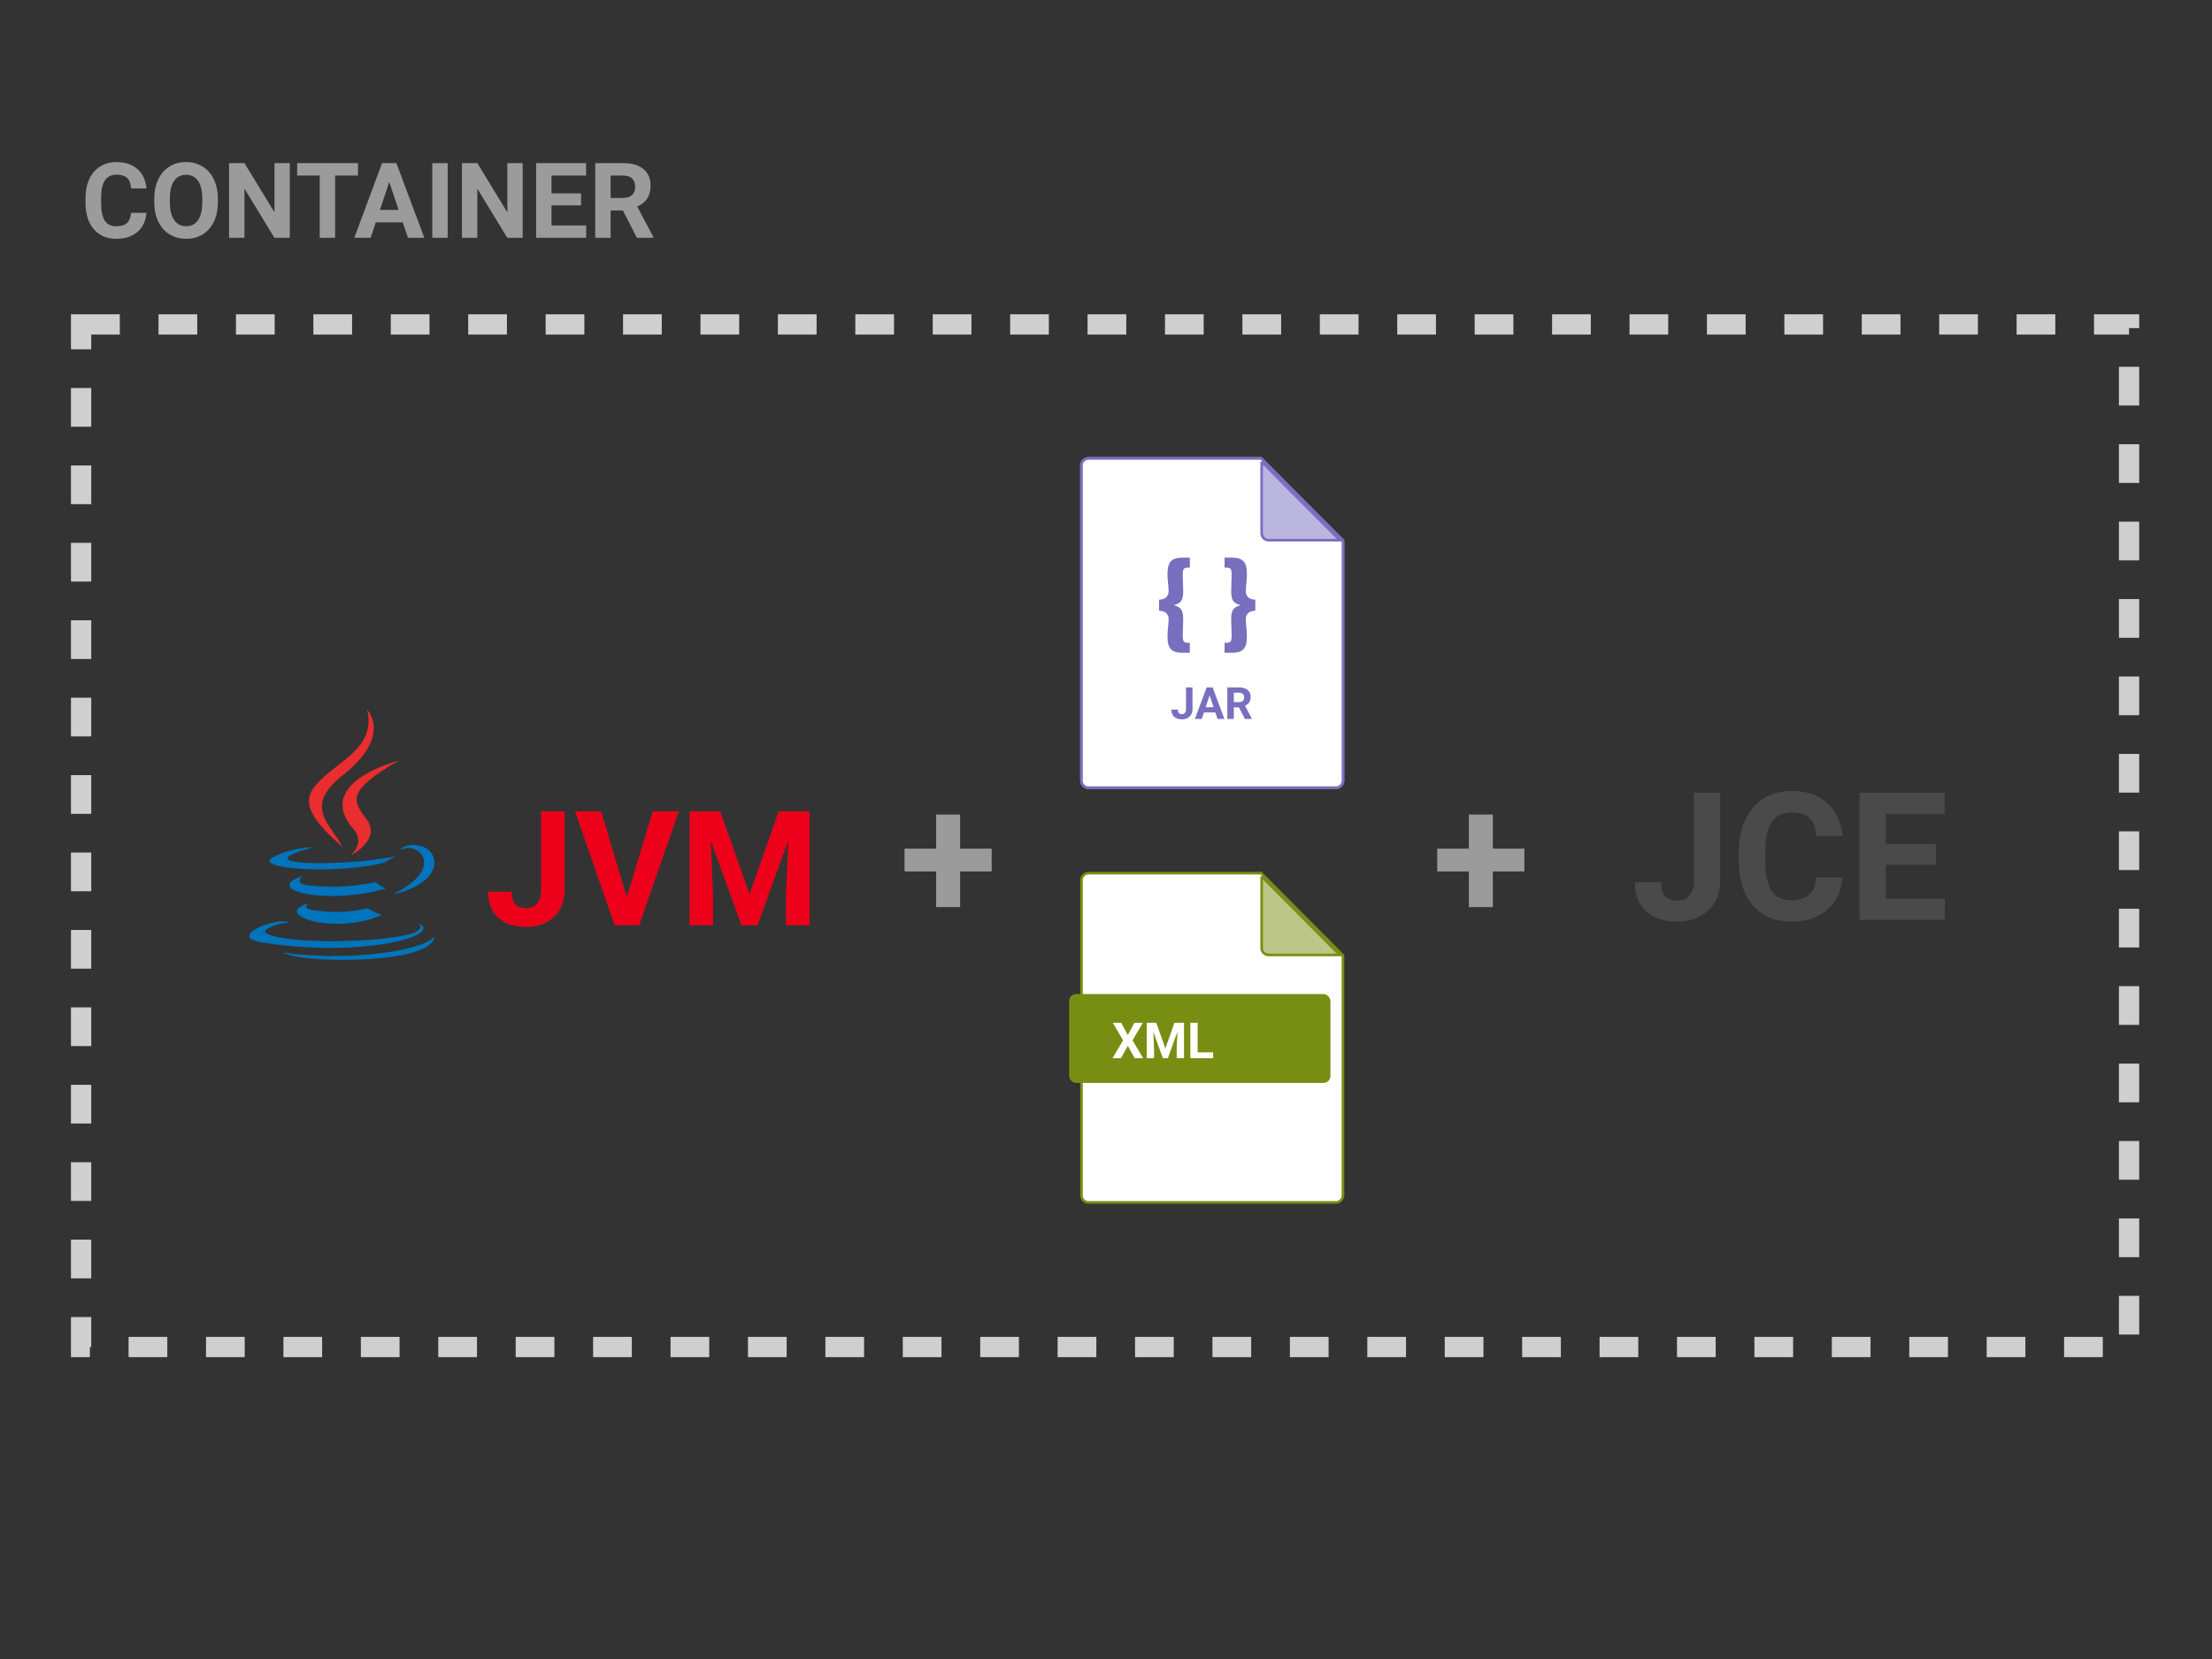 <svg viewBox="0 0 1200 900" xmlns="http://www.w3.org/2000/svg"><rect x="0" y="0" width="1200" height="900" fill="#333333" stroke="none"/><g fill="none" fill-rule="evenodd"><g stroke="#786FBF" stroke-width="1.406"><path d="M684.197 248.703h-93.693a3.793 3.793 0 0 0-3.8 3.791v171.012a3.802 3.802 0 0 0 3.8 3.79h134.249c2.103 0 3.8-1.695 3.8-3.79V293.29l-44.355-44.587z" fill="#FFF"></path><path d="M684.197 248.703h-93.693a3.793 3.793 0 0 0-3.8 3.791v171.012a3.802 3.802 0 0 0 3.8 3.79h134.249c2.103 0 3.8-1.695 3.8-3.79V293.29l-44.355-44.587z" fill="#FFF"></path><path d="M684.197 248.703h-93.693a3.793 3.793 0 0 0-3.8 3.791v171.012a3.802 3.802 0 0 0 3.8 3.79h134.249c2.103 0 3.8-1.695 3.8-3.79V293.29l-44.355-44.587z" fill="#FFF"></path><path d="M684.443 250.454v38.796a3.793 3.793 0 0 0 3.794 3.797h38.573l-42.368-42.593z" fill-opacity="0.5" fill="#786FBF"></path></g><path d="M643.402 384.75v-11.813h3.516v11.813q0 1.629-.72 2.877-.721 1.248-2.034 1.928-1.312.68-2.965.68-2.707 0-4.219-1.378-1.511-1.377-1.511-3.896h3.539q0 1.254.527 1.851.528.598 1.664.598 1.008 0 1.606-.691.597-.692.597-1.969zm17.086 5.25l-1.183-3.516h-6.164L651.969 390h-3.739l6.352-17.063h3.258L664.227 390h-3.739zm-4.277-12.75l-2.121 6.387h4.265l-2.144-6.387zM675.336 390l-3.2-6.246h-2.8V390h-3.516v-17.063h6.34q3.024 0 4.664 1.348 1.64 1.348 1.64 3.809 0 1.746-.755 2.912-.756 1.166-2.291 1.857l3.691 6.973V390h-3.773zm-6-14.215v5.121h2.836q1.324 0 2.05-.674.727-.673.727-1.857 0-1.207-.685-1.898-.686-.692-2.104-.692h-2.824z" fill="#786FBF" fill-rule="nonzero"></path><path d="M645.48 348.72v5.4h-4.2c-1.4 0-2.59-.15-3.57-.45-.98-.3-1.8-.79-2.46-1.47-.66-.68-1.14-1.58-1.44-2.7-.3-1.12-.45-2.5-.45-4.14 0-1.04.03-1.96.09-2.76.06-.8.13-1.56.21-2.28.08-.72.15-1.45.21-2.19s.09-1.57.09-2.49c0-1.04-.38-2-1.14-2.88-.76-.88-2.1-1.36-4.02-1.44v-6c1.92-.08 3.26-.56 4.02-1.44.76-.88 1.14-1.84 1.14-2.88 0-.92-.03-1.75-.09-2.49-.06-.74-.13-1.47-.21-2.19-.08-.72-.15-1.48-.21-2.28-.06-.8-.09-1.72-.09-2.76 0-3.28.63-5.56 1.89-6.84 1.26-1.28 3.27-1.92 6.03-1.92h4.2v5.4h-.96c-1.12 0-1.88.23-2.28.69-.4.46-.6 1.47-.6 3.03 0 1.52.04 3.02.12 4.5.08 1.48.12 3.1.12 4.86 0 2.4-.4 4.11-1.2 5.13-.8 1.02-2 1.71-3.6 2.07v.24c1.6.36 2.8 1.05 3.6 2.07.8 1.02 1.2 2.73 1.2 5.13 0 1.76-.04 3.38-.12 4.86-.08 1.48-.12 2.98-.12 4.5 0 1.56.2 2.57.6 3.03.4.46 1.16.69 2.28.69h.96zm19.8 0c1.12 0 1.88-.23 2.28-.69.4-.46.6-1.47.6-3.03 0-1.52-.04-3.02-.12-4.5-.08-1.48-.12-3.1-.12-4.86 0-2.4.4-4.11 1.2-5.13.8-1.02 2-1.71 3.6-2.07v-.24c-1.6-.36-2.8-1.05-3.6-2.07-.8-1.02-1.2-2.73-1.2-5.13 0-1.76.04-3.38.12-4.86.08-1.48.12-2.98.12-4.5 0-1.56-.2-2.57-.6-3.03-.4-.46-1.16-.69-2.28-.69h-.96v-5.4h4.2c2.76 0 4.77.64 6.03 1.92 1.26 1.28 1.89 3.56 1.89 6.84 0 1.04-.03 1.96-.09 2.76-.06.8-.13 1.56-.21 2.28-.08.72-.15 1.45-.21 2.19s-.09 1.57-.09 2.49c0 1.04.38 2 1.14 2.88.76.88 2.1 1.36 4.02 1.44v6c-1.92.08-3.26.56-4.02 1.44-.76.88-1.14 1.84-1.14 2.88 0 .92.03 1.75.09 2.49.06.74.13 1.47.21 2.19.08.72.15 1.48.21 2.28.06.8.09 1.72.09 2.76 0 1.64-.15 3.02-.45 4.14-.3 1.12-.78 2.02-1.44 2.7-.66.68-1.49 1.17-2.49 1.47-1 .3-2.18.45-3.54.45h-4.2v-5.4h.96z" fill="#786FBF"></path><path d="M684.195 473.703h-93.691a3.793 3.793 0 0 0-3.8 3.791v171.012a3.802 3.802 0 0 0 3.8 3.79H724.75c2.103 0 3.8-1.695 3.8-3.79V518.29l-44.354-44.587z" stroke="#788E13" stroke-width="1.406" fill="#FFF"></path><path d="M684.444 475.454v38.796a3.794 3.794 0 0 0 3.794 3.797h38.578l-42.372-42.593z" stroke="#788E13" stroke-width="1.406" fill-opacity="0.5" fill="#788E13"></path><g transform="translate(580 539.276)"><rect fill="#788E13" width="141.75" height="48.201" rx="3.766"></rect><path d="M28.233 15.583l3.6 6.618 3.599-6.618h4.548L34.39 25.1l5.735 9.677h-4.601l-3.691-6.724-3.692 6.724H23.54l5.735-9.677-5.59-9.518h4.548zm13.883 0h5.168l4.93 13.922 4.905-13.922h5.194v19.195h-3.968v-5.247l.395-9.057-5.18 14.304h-2.717l-5.168-14.291.396 9.044v5.247h-3.955V15.583zm27.606 0V31.6h8.398v3.177H65.767V15.583h3.955z" fill="#FFF" fill-rule="nonzero"></path></g><path d="M918.96 477.781V430.04h14.208v47.742q0 6.584-2.912 11.628-2.913 5.044-8.218 7.791-5.305 2.747-11.983 2.747-10.94 0-17.05-5.565-6.11-5.565-6.11-15.748h14.303q0 5.068 2.132 7.483 2.13 2.416 6.725 2.416 4.073 0 6.489-2.795 2.415-2.794 2.415-7.957zm66.308-1.752h14.21q-.806 11.13-8.218 17.524-7.413 6.394-19.538 6.394-13.262 0-20.863-8.928-7.602-8.928-7.602-24.51v-4.216q0-9.946 3.505-17.524 3.505-7.578 10.017-11.628 6.513-4.05 15.133-4.05 11.935 0 19.23 6.395 7.293 6.394 8.43 17.95h-14.21q-.52-6.678-3.717-9.685-3.197-3.008-9.733-3.008-7.105 0-10.633 5.092-3.529 5.091-3.624 15.795v5.21q0 11.178 3.387 16.34 3.386 5.163 10.68 5.163 6.584 0 9.828-3.007 3.244-3.008 3.718-9.307zm65.03-18.046v11.13h-27.281v18.472h32.017V499h-46.226v-68.96h46.131v11.508h-31.922v16.435h27.28z" fill="#4A4A4A" fill-rule="nonzero"></path><path d="M520.87 441.88v18.519h17.098v12.362H520.87v19.324h-13.025v-19.324H490.7v-12.362h17.145v-18.52h13.025zm289 0v18.519h17.098v12.362H809.87v19.324h-13.025v-19.324H779.7v-12.362h17.145v-18.52h13.025zM71.08 115.501h8.35q-.473 6.541-4.829 10.298-4.355 3.758-11.48 3.758-7.793 0-12.26-5.247-4.467-5.246-4.467-14.403v-2.477q0-5.845 2.06-10.298 2.059-4.453 5.886-6.832 3.827-2.38 8.892-2.38 7.014 0 11.3 3.757 4.286 3.758 4.954 10.549h-8.35q-.306-3.925-2.185-5.692-1.878-1.767-5.72-1.767-4.174 0-6.247 2.992-2.074 2.991-2.13 9.282v3.061q0 6.568 1.99 9.602 1.99 3.034 6.277 3.034 3.868 0 5.775-1.768 1.906-1.767 2.185-5.469zm47.12-7.653v1.809q0 5.984-2.115 10.492-2.115 4.51-6.054 6.958-3.938 2.45-9.031 2.45-5.038 0-8.99-2.422-3.952-2.421-6.123-6.916-2.17-4.495-2.199-10.34v-2.004q0-5.983 2.157-10.534 2.157-4.55 6.096-6.986 3.938-2.435 9.003-2.435 5.066 0 9.004 2.435 3.938 2.436 6.095 6.986 2.157 4.55 2.157 10.507zm-8.46 1.948v-1.976q0-6.374-2.283-9.686-2.282-3.312-6.513-3.312-4.202 0-6.485 3.27-2.282 3.27-2.31 9.589v1.976q0 6.206 2.283 9.63 2.282 3.423 6.568 3.423 4.203 0 6.457-3.298 2.254-3.298 2.282-9.616zm47.48-21.32V129h-8.349l-16.254-26.663V129h-8.35V88.477h8.35l16.282 26.718V88.477h8.322zm36.99 0v6.764h-12.414V129h-8.35V95.24h-12.245v-6.763h33.008zM221.317 129l-2.811-8.35h-14.64l-2.783 8.35h-8.878l15.085-40.523h7.737L230.196 129h-8.878zm-10.159-30.281l-5.037 15.168h10.13L211.16 98.72zm31.7-10.242V129h-8.349V88.477h8.35zm40.691 0V129h-8.35l-16.253-26.663V129h-8.35V88.477h8.35l16.282 26.718V88.477h8.321zm31.673 16.42v6.541h-16.031v10.854h18.814V129h-27.164V88.477h27.109v6.763h-18.76v9.657h16.032zM345.504 129l-7.598-14.834h-6.652V129h-8.35V88.477h15.058q7.18 0 11.077 3.2 3.897 3.2 3.897 9.046 0 4.147-1.796 6.916-1.795 2.77-5.44 4.411l8.766 16.56v.39h-8.962zm-14.25-33.76v12.162h6.736q3.145 0 4.87-1.6 1.726-1.6 1.726-4.411 0-2.867-1.628-4.51-1.628-1.641-4.996-1.641h-6.708z" fill="#9B9B9B" fill-rule="nonzero"></path><path d="M44 176h1111.008v554.742H44V176z" stroke="#CFCFCF" stroke-width="11" stroke-dasharray="21"></path><path d="M167.607 489.955s-5.206 3.017 3.708 4.035c10.801 1.228 16.32 1.05 28.219-1.189 0 0 3.134 1.953 7.505 3.644-26.683 11.383-60.388-.66-39.432-6.49zm-3.262-14.858s-5.84 4.305 3.081 5.223c11.539 1.187 20.647 1.284 36.418-1.738 0 0 2.176 2.2 5.603 3.404-32.255 9.395-68.181.739-45.102-6.889z" fill="#0074BD"></path><path d="M191.83 449.891c6.577 7.54-1.725 14.32-1.725 14.32s16.692-8.58 9.028-19.328c-7.161-10.02-12.651-14.997 17.071-32.161 0 0-46.657 11.6-24.374 37.17z" fill="#EA2D2E"></path><path d="M227.119 500.946s3.853 3.163-4.244 5.61c-15.398 4.643-64.099 6.044-77.626.185-4.859-2.108 4.258-5.029 7.126-5.646 2.99-.644 4.698-.526 4.698-.526-5.407-3.792-34.953 7.447-15.005 10.67 54.398 8.781 99.159-3.954 85.05-10.293zm-57.007-41.244s-24.77 5.86-8.771 7.99c6.757.9 20.219.693 32.768-.356 10.252-.857 20.541-2.69 20.541-2.69s-3.612 1.544-6.228 3.321c-25.158 6.59-73.749 3.52-59.758-3.216 11.827-5.697 21.448-5.05 21.448-5.05zm44.436 24.731c25.572-13.23 13.747-25.943 5.494-24.23-2.018.419-2.924.782-2.924.782s.752-1.173 2.184-1.678c16.327-5.713 28.881 16.857-5.265 25.795 0 0 .392-.354.51-.67z" fill="#0074BD"></path><path d="M199.133 385s14.16 14.107-13.433 35.794c-22.128 17.404-5.046 27.323-.008 38.662-12.918-11.604-22.392-21.821-16.037-31.328 9.332-13.954 35.19-20.722 29.478-43.128z" fill="#EA2D2E"></path><path d="M172.626 520.29c24.54 1.563 62.236-.869 63.128-12.433 0 0-1.715 4.384-20.283 7.862-20.948 3.927-46.791 3.47-62.113.95 0 0 3.14 2.588 19.268 3.622z" fill="#0074BD"></path><path d="M293.546 482.969v-42.82h12.745v42.82q0 5.905-2.613 10.429-2.612 4.524-7.37 6.988-4.758 2.464-10.748 2.464-9.813 0-15.293-4.992-5.48-4.991-5.48-14.125h12.83q0 4.546 1.91 6.712 1.913 2.167 6.033 2.167 3.653 0 5.82-2.507 2.166-2.506 2.166-7.136zm32.583-42.82l13.934 46.516 14.018-46.517h14.189L346.732 502h-13.296l-21.453-61.852h14.146zm47.96 0h16.653l15.888 44.859 15.802-44.86h16.738V502h-12.787v-16.907l1.274-29.184L410.963 502h-8.751l-16.653-46.049 1.275 29.142V502h-12.745v-61.852z" fill="#EC001A" fill-rule="nonzero"></path></g></svg>